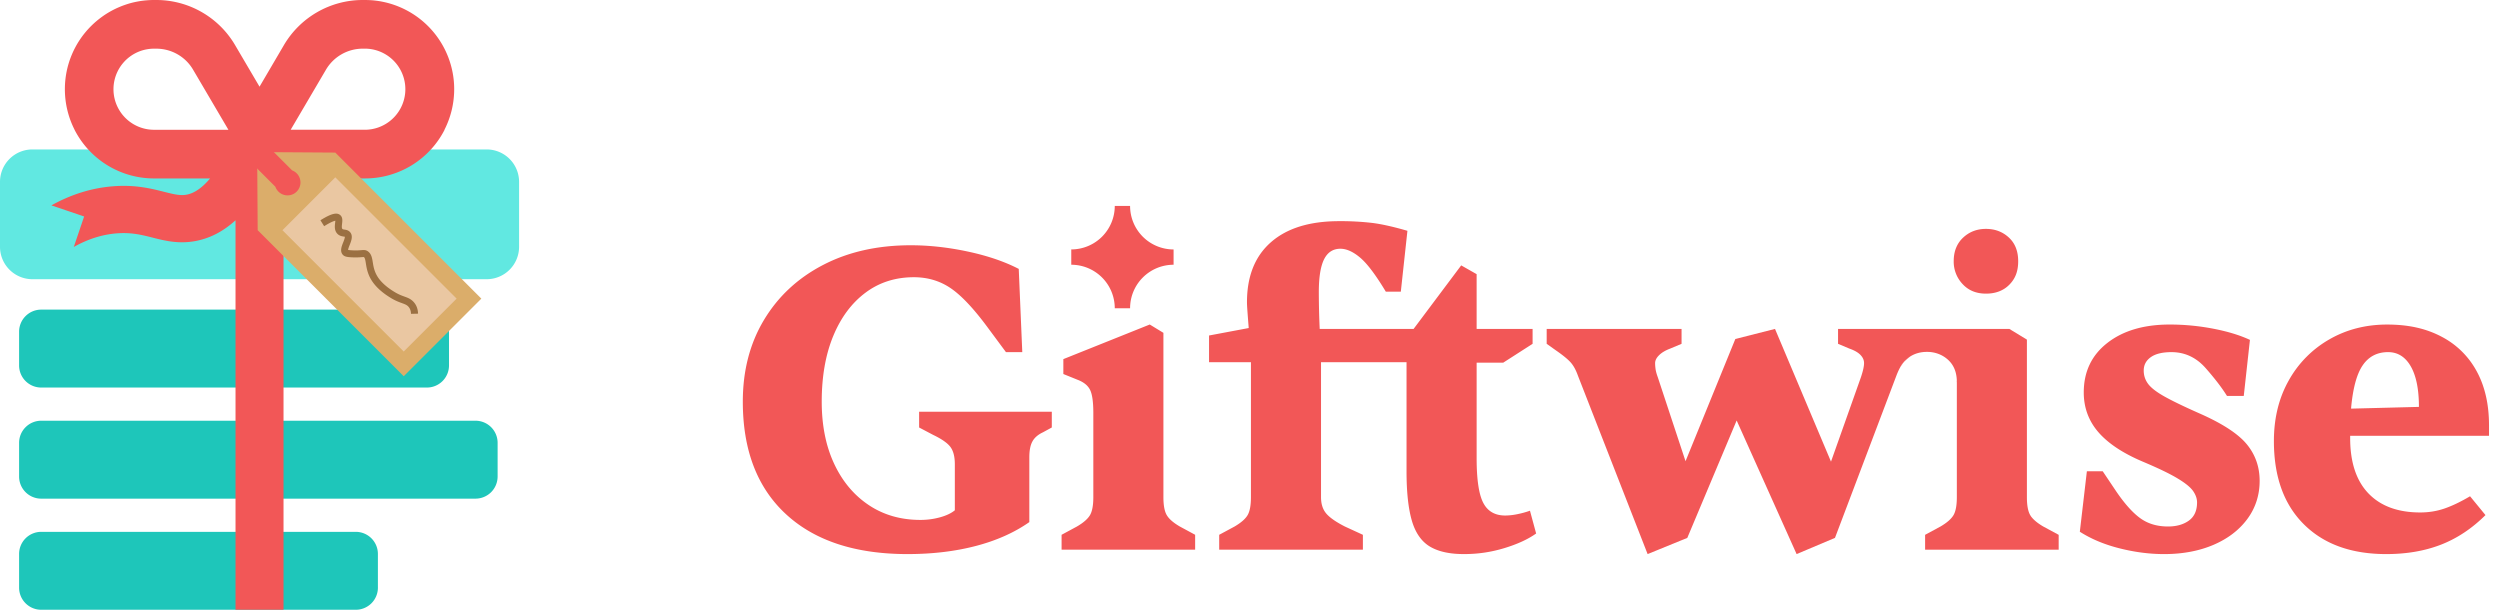 <svg viewBox="0 0 205 50" fill="none" xmlns="http://www.w3.org/2000/svg">
    <g clip-path="url(#a)">
        <path d="M74.43 45.435c-4.29 0-7.616-1.09-9.976-3.269-2.362-2.178-3.543-5.256-3.543-9.231 0-2.539.578-4.772 1.736-6.7 1.157-1.927 2.77-3.43 4.843-4.507 2.072-1.077 4.47-1.616 7.192-1.616 1.518 0 3.084.173 4.699.52 1.613.347 3 .82 4.156 1.419l.29 6.825h-1.338l-1.518-2.048c-1.133-1.532-2.138-2.599-3.017-3.197-.88-.598-1.886-.898-3.018-.898-1.517 0-2.844.426-3.975 1.275-1.133.85-2.013 2.035-2.64 3.557-.626 1.522-.939 3.31-.939 5.37 0 1.94.337 3.634 1.013 5.082.674 1.449 1.62 2.58 2.837 3.395 1.216.815 2.633 1.222 4.246 1.222.554 0 1.09-.072 1.608-.215.518-.143.922-.336 1.21-.575v-3.772c0-.623-.12-1.096-.361-1.419-.24-.322-.711-.652-1.41-.988l-1.157-.61V33.76h10.88v1.293l-.723.395c-.41.192-.7.443-.868.754-.17.311-.252.743-.252 1.294v5.316c-1.23.862-2.694 1.515-4.392 1.958-1.698.443-3.56.664-5.585.664h.002ZM98.002 45.075H87.05v-1.222l1.265-.683c.53-.31.885-.622 1.067-.933.181-.312.271-.802.271-1.473v-6.897c0-.91-.09-1.545-.27-1.903-.181-.359-.524-.634-1.03-.826l-1.158-.468v-1.222l7.085-2.838 1.12.683v13.47c0 .67.09 1.161.271 1.472.18.312.537.623 1.066.934l1.265.683v1.222l.001.001ZM177.45 45.435c-1.18 0-2.392-.156-3.632-.468-1.242-.31-2.332-.765-3.272-1.365l.578-4.956h1.301l1.084 1.616c.699 1.03 1.361 1.773 1.988 2.227.627.455 1.385.683 2.277.683.699 0 1.271-.162 1.717-.485.446-.323.668-.82.668-1.49 0-.311-.109-.623-.325-.934-.217-.31-.645-.658-1.284-1.04-.638-.384-1.584-.838-2.836-1.366-1.64-.694-2.856-1.503-3.652-2.425-.794-.923-1.193-2.006-1.193-3.252 0-1.7.644-3.053 1.933-4.058 1.289-1.006 2.995-1.51 5.114-1.51 1.205 0 2.398.114 3.579.342 1.18.228 2.181.534 3 .916l-.506 4.598h-1.374c-.241-.382-.506-.76-.795-1.131a24.348 24.348 0 0 0-.939-1.132c-.772-.884-1.711-1.33-2.82-1.33-.747 0-1.313.139-1.698.414-.386.275-.578.641-.578 1.096 0 .407.121.771.362 1.095.241.323.692.672 1.355 1.042.663.371 1.645.844 2.946 1.418 1.831.815 3.096 1.646 3.795 2.497.698.85 1.048 1.85 1.048 2.999s-.337 2.216-1.013 3.125c-.675.91-1.603 1.616-2.783 2.12-1.181.503-2.53.754-4.049.754h.004ZM195.677 45.435c-2.868 0-5.121-.813-6.759-2.442-1.639-1.628-2.458-3.903-2.458-6.826 0-1.867.403-3.52 1.21-4.956a8.8 8.8 0 0 1 3.326-3.376c1.41-.814 2.995-1.222 4.753-1.222s3.193.33 4.446.988a6.863 6.863 0 0 1 2.891 2.838c.674 1.233 1.013 2.712 1.013 4.436v.862h-11.386v.18c0 1.987.5 3.502 1.5 4.543 1 1.041 2.415 1.562 4.247 1.562.698 0 1.361-.108 1.987-.323.627-.215 1.326-.55 2.097-1.005l1.265 1.544c-1.108 1.102-2.326 1.91-3.651 2.425-1.325.515-2.82.772-4.482.772h.001Zm-2.891-11.927 5.566-.143c0-1.437-.222-2.544-.668-3.323-.446-.777-1.066-1.168-1.862-1.168-.892 0-1.585.359-2.078 1.078-.495.718-.813 1.903-.958 3.556ZM96.234 20.453v1.256a3.567 3.567 0 0 0-3.567 3.567h-1.256a3.567 3.567 0 0 0-3.567-3.567v-1.256a3.567 3.567 0 0 0 3.567-3.567l1.256-.001a3.568 3.568 0 0 0 3.567 3.57v-.002ZM124.285 29.084l.012-.007c.053-.036.107-.07.163-.106l1.213-.778v-1.222h-4.589v-4.49l-1.266-.719-3.903 5.21h-7.7a68.306 68.306 0 0 1-.072-3.017c0-1.223.145-2.121.433-2.695.29-.575.736-.863 1.338-.863.507 0 1.049.247 1.627.737.578.49 1.276 1.419 2.097 2.784h1.229l.542-4.992c-1.158-.336-2.121-.551-2.893-.647a22.235 22.235 0 0 0-2.711-.144c-2.409 0-4.271.574-5.584 1.724-1.314 1.149-1.969 2.79-1.969 4.92 0 .144.011.384.036.72.024.335.06.803.107 1.4l-3.253.612v2.19h3.435v11.064c0 .67-.09 1.162-.271 1.472-.181.312-.538.624-1.067.935l-1.265.681v1.222h11.783v-1.222l-1.481-.681c-.747-.383-1.259-.743-1.536-1.079-.278-.334-.416-.777-.416-1.328V29.701h7.012v8.945c0 1.7.145 3.047.434 4.04.289.995.778 1.7 1.463 2.12.687.418 1.621.628 2.803.628 1.181 0 2.234-.161 3.307-.485 1.071-.323 1.945-.723 2.62-1.203l-.506-1.868c-.337.12-.687.215-1.049.287a5.062 5.062 0 0 1-.975.108c-.845 0-1.446-.346-1.807-1.042-.361-.694-.542-1.916-.542-3.664v-7.83h2.183l1.018-.653ZM156.265 29.526c.109-.104.225-.194.345-.274-.047.034-.09.067-.132.1-.173.138-.31.265-.406.386a2.907 2.907 0 0 0-.271.413 2.145 2.145 0 0 1 .464-.625ZM160.465 31.324v.079l-.001.057v-.301c.003.055.004.11.004.165h-.003Z" fill="#F25757"/>
        <path d="M156.265 29.526a2.145 2.145 0 0 0-.464.625 2.907 2.907 0 0 1 .271-.413c.096-.12.233-.248.406-.386.042-.033.085-.066.132-.1-.12.08-.236.17-.345.274Zm4.196 1.633v.301l.001-.057v-.079c0-.056 0-.11-.004-.165h.003Z" fill="#F25757"/>
        <path d="M168.811 43.855v1.22h-10.952v-1.22l1.265-.683c.53-.311.885-.623 1.066-.934.181-.311.271-.801.271-1.473V31.46l.001-.057v-.079c0-.056 0-.11-.004-.165-.031-.693-.268-1.24-.708-1.646a2.423 2.423 0 0 0-.735-.468 2.617 2.617 0 0 0-1.009-.19c-.527 0-.99.131-1.392.392l-.007.005c-.12.08-.236.17-.345.274a2.145 2.145 0 0 0-.464.625c-.093.172-.183.37-.271.592l-5.059 13.363-3.146 1.329-4.916-10.956-4.047 9.627-3.254 1.329-5.711-14.62c-.17-.48-.373-.85-.614-1.113-.241-.264-.64-.587-1.193-.97l-.759-.539v-1.222h11.06v1.222l-.939.395c-.386.145-.687.324-.904.539-.218.215-.325.432-.325.647 0 .143.011.305.036.484.024.18.084.402.18.665l2.278 6.896 4.084-10.022 3.253-.826 4.591 10.884 2.458-6.932c.168-.502.253-.885.253-1.15 0-.239-.096-.46-.29-.663-.192-.204-.493-.377-.904-.522l-.939-.395v-1.222h14.046l1.44.878v12.916c0 .672.091 1.162.271 1.473a1.222 1.222 0 0 0 .17.234c.033.039.068.077.109.116.195.195.457.389.788.584l1.265.683h.002Z" fill="#F25757"/>
        <path d="M166.479 42.238c.017.03.036.059.054.088-.02-.029-.04-.058-.056-.088h.002ZM168.811 45.075h-10.952v.001h10.952v-.001ZM156.264 29.526c.109-.104.226-.194.346-.274-.047.034-.09.067-.132.1-.173.138-.31.265-.406.386a2.23 2.23 0 0 0-.16.226l-.006-.002c.099-.16.218-.305.358-.436ZM160.465 31.324v.079h-.001v-.244c.003.055.004.11.004.165h-.003ZM162.847 24.078c-.796 0-1.435-.263-1.919-.79a2.668 2.668 0 0 1-.724-1.864c0-.809.256-1.454.768-1.935.512-.48 1.137-.72 1.875-.72.739 0 1.364.235 1.876.706.512.47.768 1.12.768 1.949s-.241 1.431-.725 1.92c-.483.49-1.123.734-1.919.734Z" fill="#F25757"/>
        <path d="M39.905 12.254H2.66A2.66 2.66 0 0 0 0 14.914v5.32a2.66 2.66 0 0 0 2.66 2.661h37.245a2.66 2.66 0 0 0 2.66-2.66v-5.32a2.66 2.66 0 0 0-2.66-2.661Z" fill="#61E8E1"/>
        <path d="M35.004 31.779H3.38a1.814 1.814 0 0 1-1.814-1.815v-2.76c0-1.003.811-1.815 1.814-1.815h31.625c1.003 0 1.814.812 1.814 1.815v2.76a1.814 1.814 0 0 1-1.814 1.815Zm5.801 7.295v-2.76a1.814 1.814 0 0 0-1.814-1.815H3.38a1.814 1.814 0 0 0-1.814 1.815v2.76c0 1.003.811 1.815 1.814 1.815H38.99a1.814 1.814 0 0 0 1.814-1.815Zm-9.817 9.112v-2.761a1.814 1.814 0 0 0-1.814-1.814H3.38a1.814 1.814 0 0 0-1.814 1.814v2.76c0 1.003.811 1.815 1.814 1.815h25.795a1.814 1.814 0 0 0 1.814-1.814Z" fill="#1EC6BA"/>
        <path d="M37.244 7.316A7.317 7.317 0 0 0 30.687.039c-.003-.002-.007-.002-.011-.002a7.801 7.801 0 0 0-.56-.034C30.058 0 30 0 29.94 0h-.195a7.503 7.503 0 0 0-6.46 3.692l-.579.988-1.424 2.428-.003-.004-1.717-2.92-.284-.484a7.492 7.492 0 0 0-6.46-3.7h-.187c-.214 0-.426.01-.634.029-.037.003-.075.005-.112.01-.198.02-.394.047-.586.084a6.574 6.574 0 0 0-1.006.261 6.888 6.888 0 0 0-.506.193c-.442.186-.86.415-1.254.68-.044.032-.09.062-.134.095a7.411 7.411 0 0 0-.935.79A7.297 7.297 0 0 0 5.32 7.317c0 1.197.29 2.327.797 3.326h-.003a7.325 7.325 0 0 0 6.516 3.99h4.596c-.628.75-1.269 1.201-1.901 1.325-.524.1-1-.009-1.866-.228-1.062-.268-2.38-.603-4.224-.452-1.724.14-3.409.665-5.02 1.563l2.684.91-.848 2.5c1.142-.643 2.316-1.018 3.498-1.114 1.204-.097 2.057.118 2.959.346 1.012.257 2.16.546 3.557.275 1.18-.23 2.26-.793 3.248-1.696V50h3.936V14.632h6.69a7.322 7.322 0 0 0 6.516-3.99h-.01a7.319 7.319 0 0 0 .798-3.326Zm-24.613 3.326c-.113 0-.224-.006-.334-.018-.029-.001-.058-.005-.085-.008a3.133 3.133 0 0 1-.165-.026h-.004a3.326 3.326 0 0 1 0-6.547h.004a3.276 3.276 0 0 1 .584-.052h.188c1.239 0 2.395.657 3.017 1.729l.287.487 2.607 4.435h-6.1Zm17.382-.002H23.835l2.892-4.922a3.506 3.506 0 0 1 3.018-1.728h.268a3.326 3.326 0 0 1 0 6.649v.001Z" fill="#F25757"/>
        <path d="M33.105 30.852 21.13 18.877l-.043-6.408 6.408.043L39.47 24.487l-6.365 6.365Z" fill="#DBAD6A"/>
        <path d="m27.495 14.54-4.336 4.337 9.947 9.948 4.337-4.337-9.948-9.947Z" fill="#EAC7A2"/>
        <path d="M33.702 25.736c-.006-.245-.075-.437-.21-.588-.134-.146-.282-.2-.527-.29-.251-.091-.564-.204-.976-.463-.202-.126-.816-.509-1.277-1.072-.541-.657-.639-1.272-.71-1.721-.04-.251-.072-.45-.16-.52-.022-.008-.098 0-.166.003a5.82 5.82 0 0 1-.767.018c-.475-.018-.66-.066-.79-.204-.27-.287-.108-.696.023-1.023.054-.137.157-.396.13-.466-.008 0-.067-.01-.106-.015-.13-.02-.327-.05-.493-.217-.269-.27-.224-.638-.193-.908.006-.05.015-.117.018-.17-.11.02-.37.105-.918.448l-.304-.486c.893-.56 1.37-.675 1.646-.403.187.185.155.448.128.68-.02.17-.043.361.028.434.03.03.07.04.171.053.126.02.301.045.442.194.287.303.117.727-.017 1.067-.05.122-.127.317-.13.407.05.01.158.026.386.035.343.013.55-.004.699-.016.213-.017.381-.031.57.12.263.21.315.533.37.877.064.406.146.91.586 1.447.403.49.958.838 1.14.95.36.227.63.325.868.411.284.103.527.192.757.445.23.253.35.576.36.958l-.574.014-.004.001Z" fill="#9B7042"/>
        <path d="M24.33 15.711a1.061 1.061 0 0 1-1.75-.398l-2.169-2.169-.004-1.354 1.361-.004 2.184 2.184a1.061 1.061 0 0 1 .377 1.741Z" fill="#F25757"/>
    </g>
    <defs>
        <clipPath id="a">
            <path fill="#fff" d="M0 0h204.1v50H0z"/>
        </clipPath>
    </defs>
</svg>
